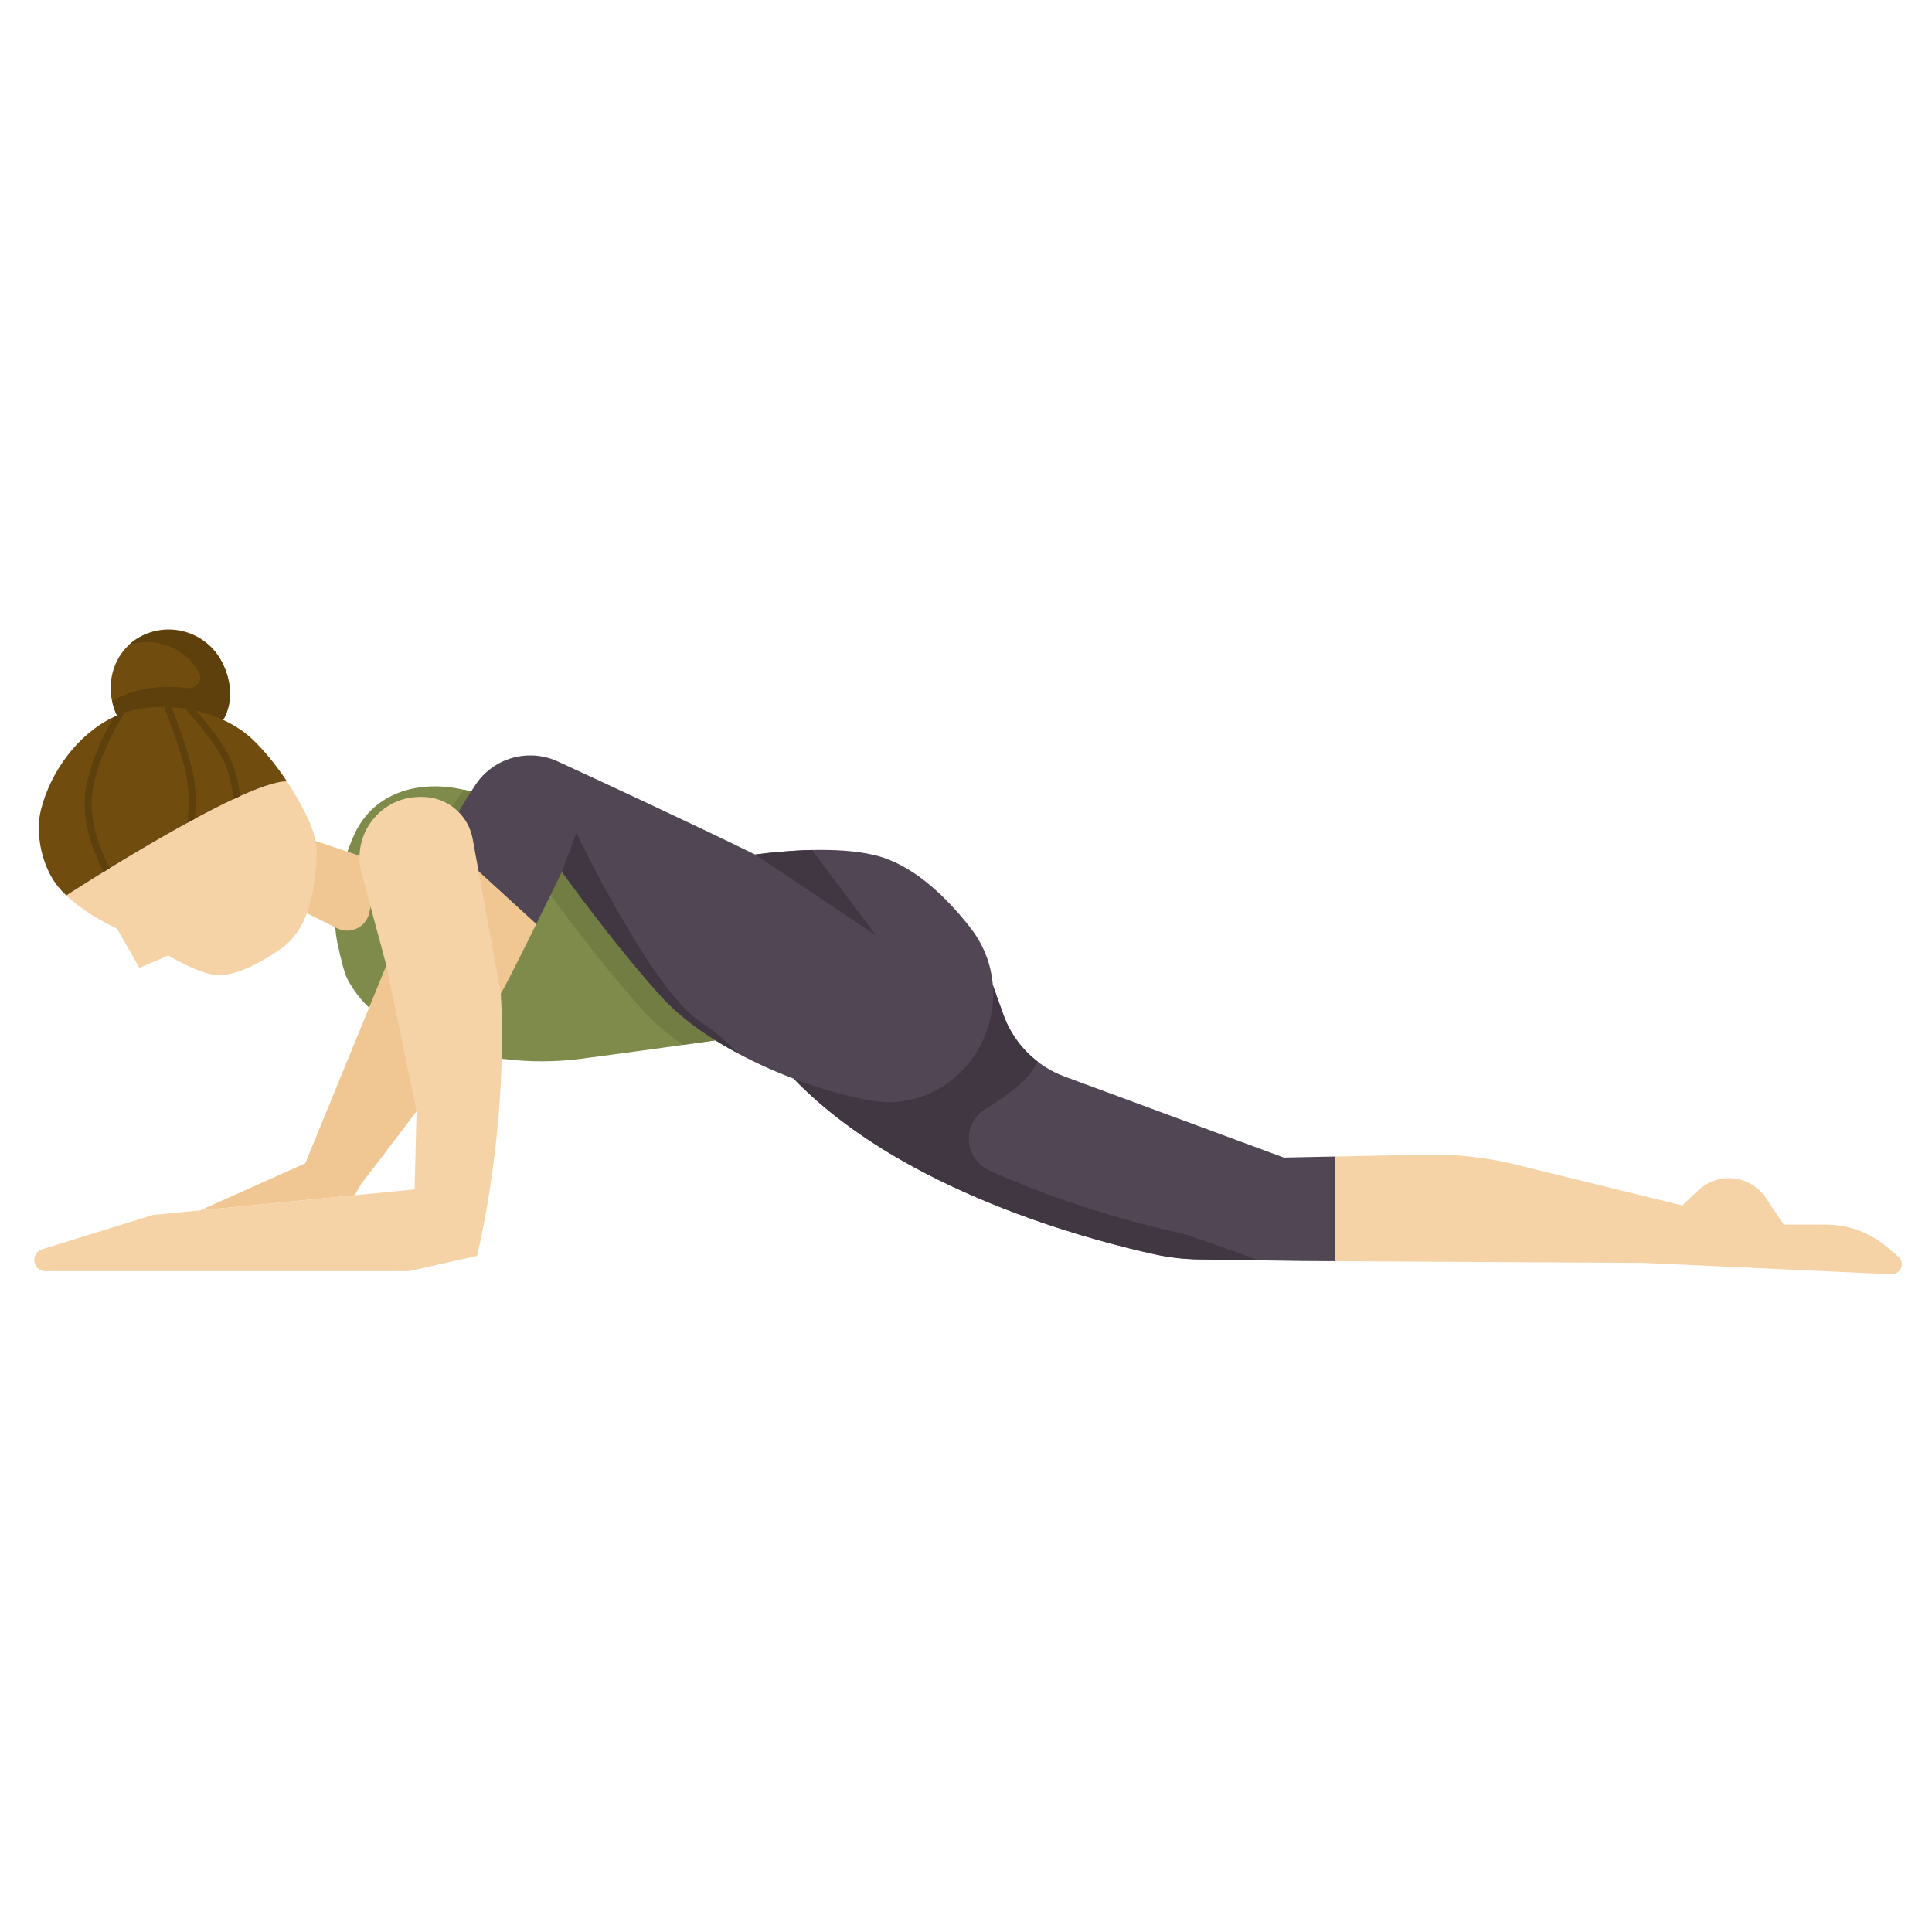 <svg id="Layer_1_1_" enable-background="new 0 0 256 256" height="512" viewBox="0 0 256 256" width="512" xmlns="http://www.w3.org/2000/svg"><path d="m100.707 137.012c-10.867 1.553-18.438 2.587-23.643 3.272-6.854.902-13.818.03-20.24-2.527l-3.354-1.335c-3.195-1.272-5.83-3.643-7.431-6.686-.418-.794-.913-2.811-1.338-4.822-.949-4.502.374-10.179 2.227-14.287 2.693-5.967 9.236-7.481 15.339-5.773.002.001 20.537 5.749 20.537 5.749z" fill="#7f8b4b"/><path d="m82.803 110.603s-20.535-5.748-20.537-5.749c-.239-.067-.48-.12-.72-.177-.35.369-.681.758-.966 1.191-1.528 2.316-2.936 4.705-4.261 7.138l12.339 11.278c1.445-2.92 2.773-5.638 3.389-6.903 3.19 4.374 8.391 11.265 13.191 16.545 1.492 1.641 3.292 3.15 5.26 4.528 3.03-.423 6.415-.901 10.209-1.443z" fill="#727d43"/><path d="m170.119 153.385-29.055-10.738c-3.78-1.397-6.747-4.395-8.106-8.188l-1.401-3.913-26.38 12.388c14.309 14.878 39.237 21.392 47.908 23.283 1.889.412 3.811.628 5.744.658l13.574.212 4.57.026v-13.868z" fill="#514654"/><path d="m251.524 166.488-1.548-1.301c-2.246-1.887-5.085-2.921-8.019-2.921h-5.609l-2.346-3.52c-.779-1.168-1.947-2.021-3.297-2.406-2.008-.573-4.169-.046-5.687 1.387l-2.119 2.001-22.124-5.43c-3.843-.943-7.792-1.38-11.749-1.299l-12.054.246v13.868l40.852.228 32.78 1.501c.299.014.593-.073.837-.247.71-.506.751-1.546.083-2.107z" fill="#f5d3a6"/><path d="m130.585 146.933c3.003-1.798 5.927-4.036 6.921-6.265-2.057-1.577-3.656-3.715-4.549-6.209l-1.401-3.913-26.38 12.388c.47.489.953.967 1.445 1.438.079.076.162.148.242.224.426.402.857.799 1.298 1.188.049.043.1.085.149.128.482.423.973.839 1.471 1.247.009.007.017.014.026.021.535.438 1.079.866 1.631 1.286 14.438 11.002 34.137 16.113 41.647 17.75 1.889.412 3.811.628 5.744.658l8.011.126c-4.73-1.678-9.346-3.356-10.262-3.556-4.906-1.07-15.013-3.625-25.457-8.335-3.395-1.53-3.731-6.263-.536-8.176z" fill="#403742"/><path d="m54.068 120.905-13.617 33.241-13.928 6.237 20.467-2.001.82-1.444s16.494-21.315 19.031-26.137c1.093-2.077 2.724-5.335 4.227-8.373l-12.338-11.278c-1.724 3.166-3.293 6.415-4.662 9.755z" fill="#f0c792"/><path d="m128.862 123.303c-.224-.306-.462-.614-.712-.924-3.098-3.832-7.382-7.932-12.334-9.087-4.933-1.151-11.647-.594-15.765-.059-8.336-4.101-21.458-10.176-26.146-12.338-1.143-.527-2.384-.799-3.643-.799-2.927 0-5.659 1.47-7.271 3.914-1.528 2.316-2.936 4.705-4.261 7.138l12.339 11.278c1.445-2.92 2.773-5.638 3.389-6.903 3.19 4.374 8.391 11.265 13.191 16.545 7.613 8.374 23.091 13.449 29.435 13.956.85.068 1.715.025 2.585-.109 10.437-1.608 15.437-14.095 9.193-22.612z" fill="#514654"/><path d="m38.67 110.367-.67 9.323 6.67 3.311c1.753.87 3.857-.145 4.267-2.059l1.421-6.63z" fill="#f0c792"/><path d="m15.501 94.801 14.074.59c1.411-2.37 1.105-5.463-.367-8.025-2.171-3.778-6.993-5.08-10.77-2.909-3.608 2.074-4.715 6.654-2.937 10.344z" fill="#704c0f"/><path d="m26.338 89.027c.005.008.01.017.014.025.587 1.028-.308 2.272-1.482 2.121-3.13-.402-6.326-.059-8.892 1.154-.38.18-.75.382-1.115.595.138.64.345 1.272.637 1.879l14.074.59c.151-.254.274-.518.385-.787.045-.109.085-.219.125-.33.051-.146.094-.294.134-.443.098-.355.17-.717.211-1.086 0-.002.001-.004.001-.007.193-1.783-.257-3.689-1.221-5.369-1.44-2.508-4.239-3.956-7.129-3.882-2.193.056-3.78.851-4.977 1.957 3.465-1.108 7.35.302 9.235 3.583z" fill="#5e400d"/><path d="m8.783 118.654c2.785 2.655 6.723 4.401 6.723 4.401l2.965 5.191 3.838-1.635s4.002 2.425 6.368 2.593c2.699.191 6.397-1.969 8.487-3.439 1.696-1.193 2.77-2.831 3.466-4.67.901-2.381 1.168-5.099 1.332-7.629.174-2.696-1.309-5.467-2.593-7.733-.418-.738-.874-1.478-1.356-2.209-6.041.056-29.229 15.13-29.23 15.13z" fill="#f5d3a6"/><path d="m5.432 107.267c-.817 3.221.141 7.604 2.243 10.196.336.414.71.812 1.108 1.191 0 0 23.189-15.074 29.23-15.13-1.307-1.98-2.83-3.89-4.482-5.489-4.4-4.26-12.879-5.676-18.419-3.058-4.796 2.266-8.402 7.256-9.68 12.29z" fill="#704c0f"/><g fill="#5e400d"><path d="m11.388 104.427c-.681 4.041.772 8.096 2.352 11.103.26-.161.525-.324.799-.492-1.501-2.882-2.873-6.727-2.245-10.459.588-3.494 2.422-7.198 4.202-10.144-.476.158-.942.332-1.384.541-.008.004-.015.008-.023.012-1.612 2.821-3.153 6.186-3.701 9.439z"/><path d="m24.535 102.035c.581 2.27.558 4.744.293 6.996.332-.182.664-.361.994-.539.201-2.162.164-4.494-.396-6.684-.707-2.762-1.73-5.659-2.683-8.101-.335-.021-.668-.034-1.001-.037.981 2.485 2.061 5.502 2.793 8.365z"/><path d="m24.493 93.892c1.728 1.861 3.618 4.135 4.835 6.311.98 1.751 1.421 3.799 1.59 5.699.303-.142.599-.277.893-.409-.202-1.909-.679-3.948-1.681-5.739-1.072-1.915-2.615-3.873-4.128-5.577-.498-.116-1.003-.207-1.509-.285z"/></g><path d="m66.366 131.633-3.735-20.483c-.551-3.019-3.066-5.289-6.126-5.527-1.469-.114-2.966.094-4.291.739-3.599 1.751-5.281 5.7-4.301 9.35l3.281 12.21 4 19.327-.255 10.354-34.703 3.393-14.652 4.539c-.555.172-.959.652-1.034 1.229-.115.889.577 1.676 1.473 1.676h48.138l9.043-2.03c.001.001 4.125-16.267 3.162-34.777z" fill="#f5d3a6"/><path d="m107.587 112.632c-2.795.064-5.487.335-7.537.602l16.021 10.713z" fill="#403742"/><path d="m97.655 139.501c-1.185-1.334-2.789-2.78-4.887-4.144-6.429-4.179-16.393-24.99-16.393-24.99l-1.917 5.158c3.19 4.374 8.391 11.265 13.191 16.545 2.629 2.891 6.201 5.378 10.006 7.431z" fill="#403742"/></svg>